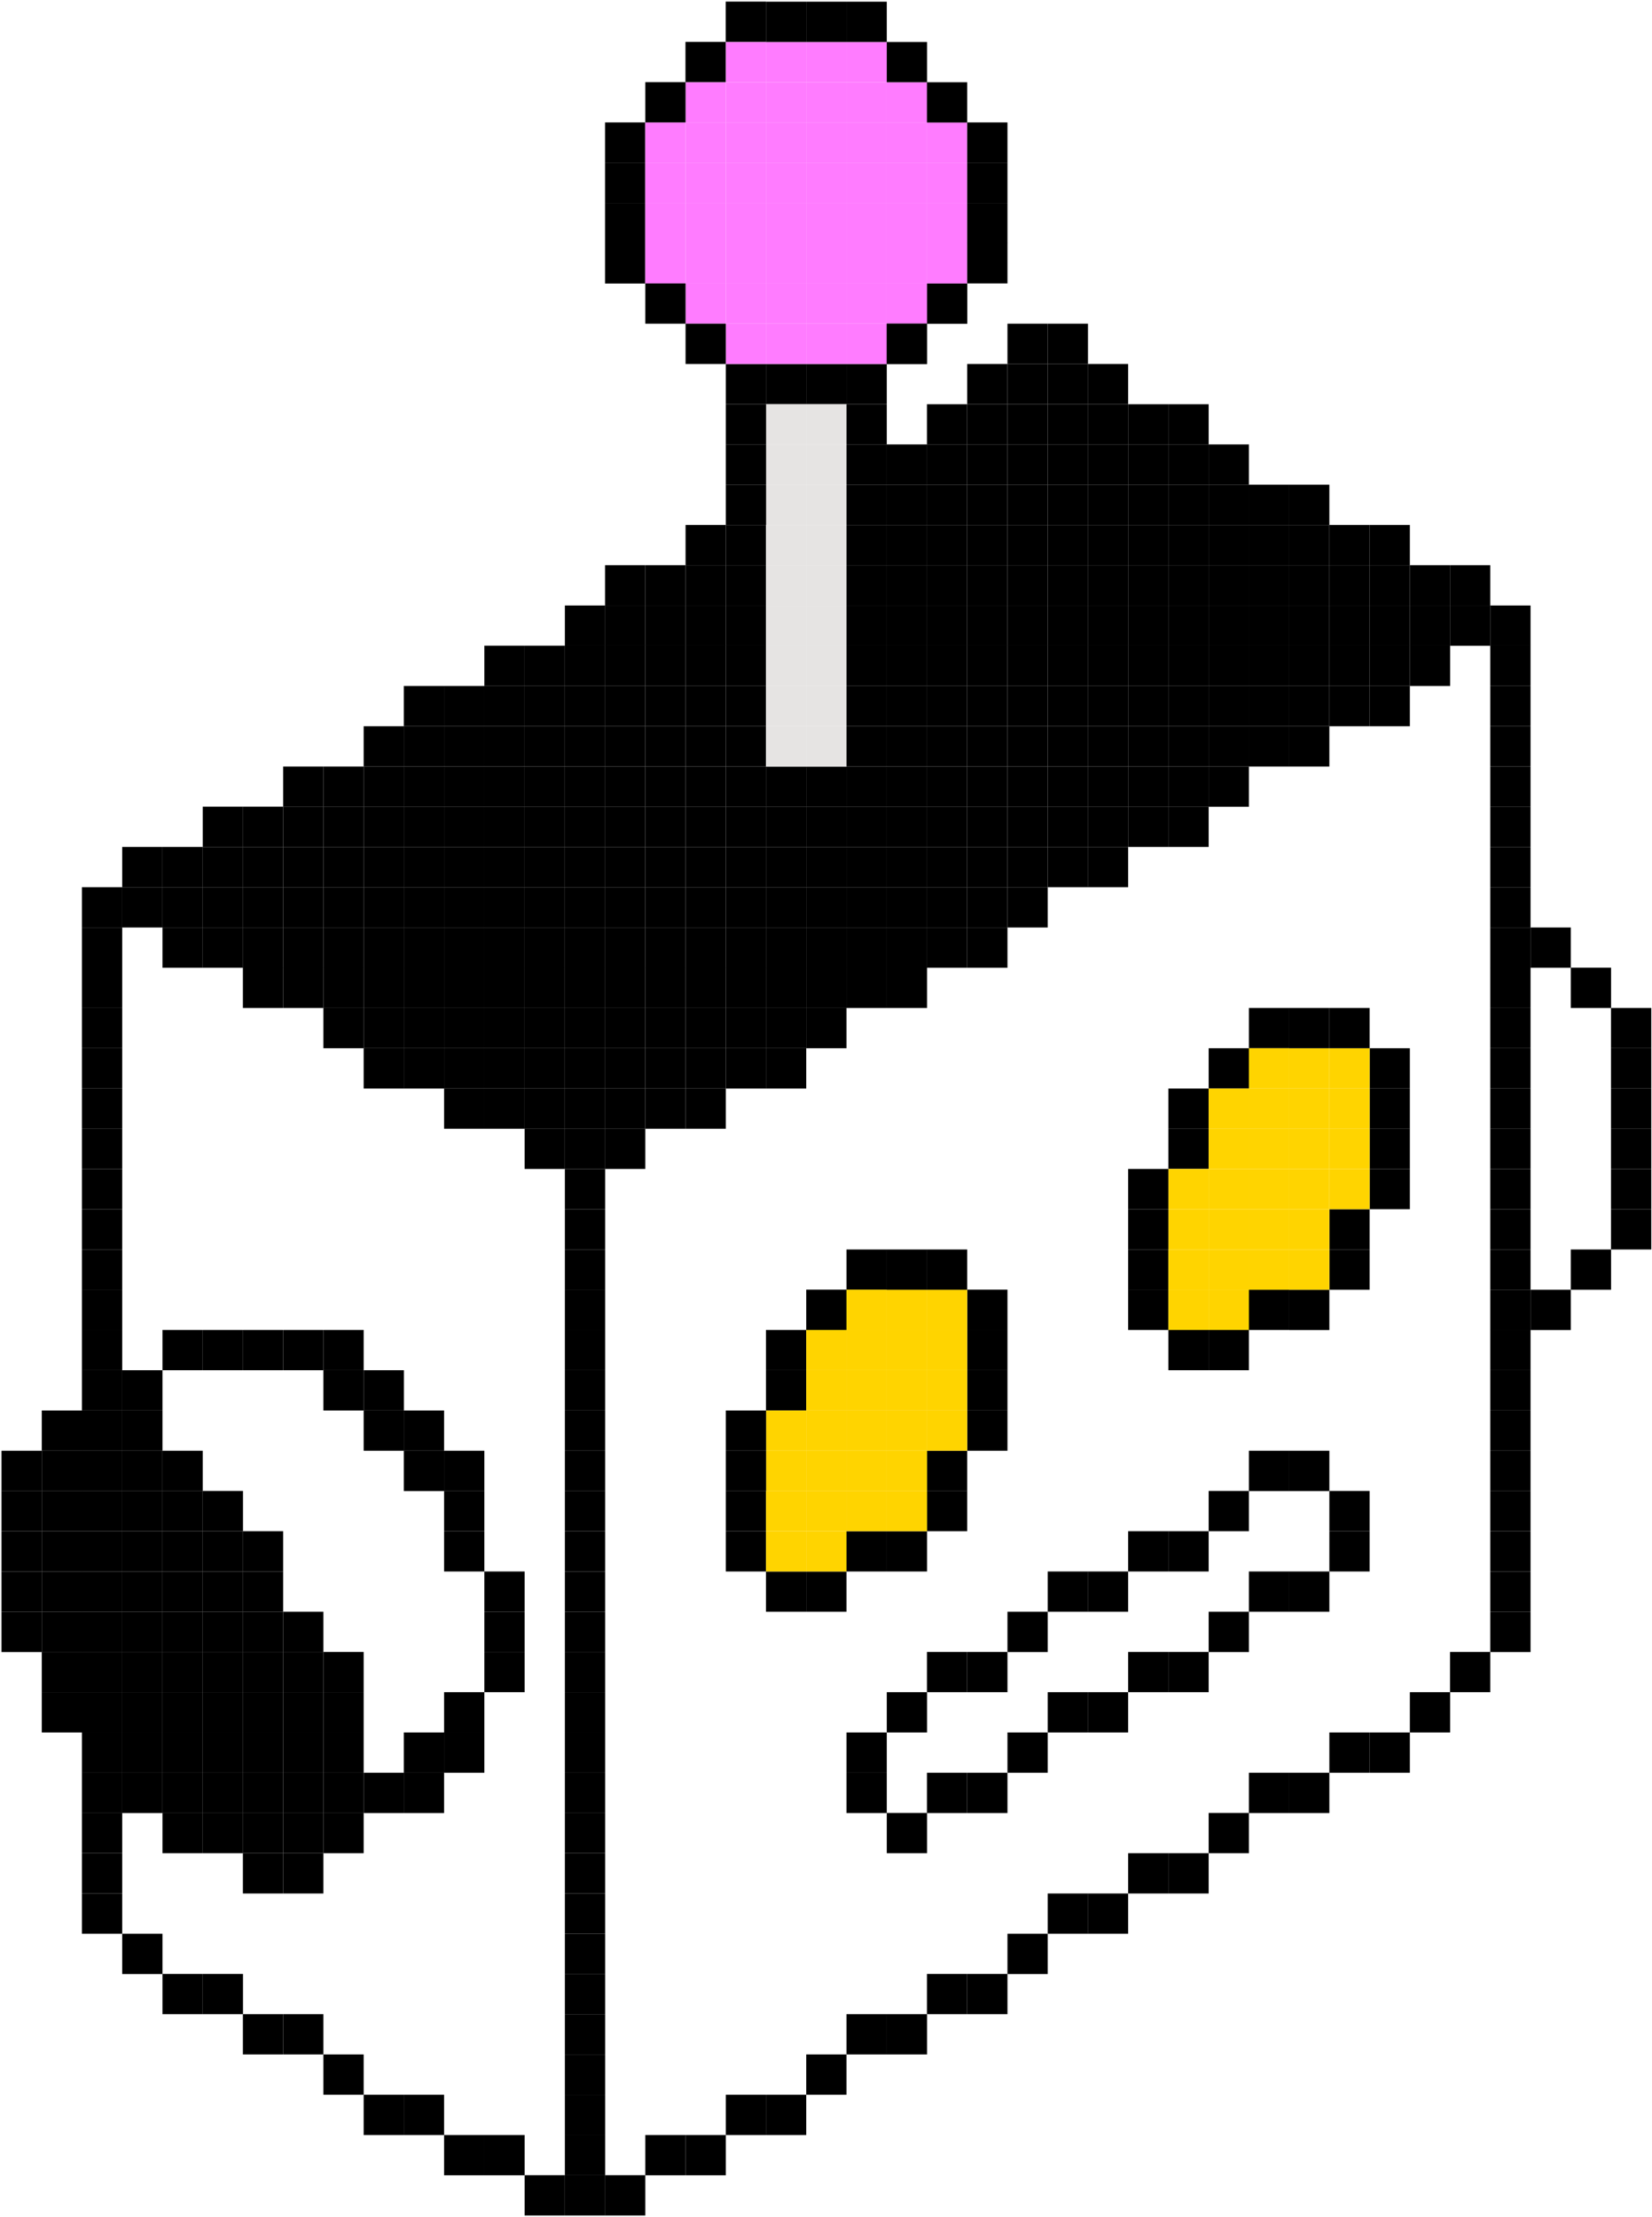 <?xml version="1.0" encoding="UTF-8"?><svg id="Layer_2" xmlns="http://www.w3.org/2000/svg" viewBox="0 0 174.39 233.95"><defs><style>.cls-1{fill:#e6e4e3;}.cls-2{fill:#ffd400;}.cls-3{fill:#ff7cff;}</style></defs><rect x="12.9" y="93.63" width="4.25" height="4.25"/><rect x="12.9" y="89.38" width="4.25" height="4.25"/><rect x="17.15" y="93.63" width="4.25" height="4.25"/><rect x="21.4" y="93.63" width="4.25" height="4.25"/><rect x="25.64" y="93.63" width="4.25" height="4.25"/><rect x="29.89" y="93.63" width="4.25" height="4.25"/><rect x="34.14" y="93.63" width="4.25" height="4.25"/><rect x="38.39" y="93.63" width="4.25" height="4.25"/><rect x="42.63" y="93.63" width="4.25" height="4.25"/><rect x="46.88" y="93.63" width="4.25" height="4.25"/><rect x="51.13" y="93.63" width="4.25" height="4.25"/><rect x="55.38" y="93.63" width="4.25" height="4.25"/><rect x="59.63" y="93.63" width="4.25" height="4.25"/><rect x="63.87" y="93.63" width="4.25" height="4.25"/><rect x="68.12" y="93.63" width="4.25" height="4.25"/><rect x="72.37" y="93.63" width="4.25" height="4.25"/><rect x="76.62" y="93.63" width="4.25" height="4.25"/><rect x="80.86" y="93.63" width="4.25" height="4.25"/><rect x="85.11" y="93.63" width="4.25" height="4.25"/><rect x="89.36" y="93.63" width="4.25" height="4.25"/><rect x="93.61" y="93.63" width="4.25" height="4.25"/><rect x="97.85" y="93.63" width="4.25" height="4.25"/><rect x="17.15" y="97.88" width="4.25" height="4.25"/><rect x="21.4" y="97.88" width="4.25" height="4.25"/><rect x="25.64" y="97.88" width="4.25" height="4.25"/><rect x="29.89" y="97.88" width="4.25" height="4.25"/><rect x="34.14" y="97.88" width="4.25" height="4.25"/><rect x="38.39" y="97.88" width="4.25" height="4.25"/><rect x="42.63" y="97.88" width="4.25" height="4.25"/><rect x="46.88" y="97.88" width="4.25" height="4.25"/><rect x="51.13" y="97.88" width="4.25" height="4.25"/><rect x="55.38" y="97.88" width="4.25" height="4.25"/><rect x="59.63" y="97.88" width="4.25" height="4.25"/><rect x="63.87" y="97.88" width="4.25" height="4.25"/><rect x="68.12" y="97.88" width="4.25" height="4.25"/><rect x="72.37" y="97.88" width="4.25" height="4.25"/><rect x="76.62" y="97.88" width="4.25" height="4.25"/><rect x="80.86" y="97.88" width="4.25" height="4.25"/><rect x="85.11" y="97.88" width="4.25" height="4.25"/><rect x="89.36" y="97.88" width="4.25" height="4.25"/><rect x="93.61" y="97.88" width="4.25" height="4.25"/><rect x="25.64" y="102.12" width="4.25" height="4.25"/><rect x="29.89" y="102.12" width="4.25" height="4.25"/><rect x="34.14" y="102.12" width="4.25" height="4.25"/><rect x="38.39" y="102.12" width="4.25" height="4.25"/><rect x="42.63" y="102.12" width="4.25" height="4.25"/><rect x="46.88" y="102.12" width="4.25" height="4.25"/><rect x="51.13" y="102.12" width="4.25" height="4.25"/><rect x="55.38" y="102.12" width="4.25" height="4.25"/><rect x="59.63" y="102.12" width="4.25" height="4.25"/><rect x="63.87" y="102.12" width="4.25" height="4.25"/><rect x="68.12" y="102.12" width="4.25" height="4.25"/><rect x="72.37" y="102.12" width="4.25" height="4.25"/><rect x="76.62" y="102.12" width="4.25" height="4.25"/><rect x="80.86" y="102.12" width="4.25" height="4.25"/><rect x="85.11" y="102.12" width="4.25" height="4.25"/><rect x="34.14" y="106.37" width="4.25" height="4.25"/><rect x="38.39" y="106.37" width="4.25" height="4.25"/><rect x="42.63" y="106.37" width="4.25" height="4.25"/><rect x="46.88" y="106.37" width="4.25" height="4.25"/><rect x="51.13" y="106.37" width="4.25" height="4.25"/><rect x="55.38" y="106.37" width="4.25" height="4.25"/><rect x="59.63" y="106.37" width="4.25" height="4.25"/><rect x="63.87" y="106.37" width="4.25" height="4.25"/><rect x="68.12" y="106.37" width="4.25" height="4.25"/><rect x="72.37" y="106.37" width="4.25" height="4.25"/><rect x="76.62" y="106.37" width="4.25" height="4.25"/><rect x="80.86" y="106.37" width="4.25" height="4.25"/><rect x="38.39" y="110.62" width="4.25" height="4.25"/><rect x="42.63" y="110.62" width="4.25" height="4.25"/><rect x="46.88" y="110.62" width="4.25" height="4.25"/><rect x="51.13" y="110.62" width="4.25" height="4.25"/><rect x="55.38" y="110.62" width="4.25" height="4.25"/><rect x="59.63" y="110.62" width="4.25" height="4.25"/><rect x="63.87" y="110.62" width="4.25" height="4.25"/><rect x="68.12" y="110.62" width="4.25" height="4.25"/><rect x="72.37" y="110.62" width="4.25" height="4.25"/><rect x="46.88" y="114.87" width="4.25" height="4.25"/><rect x="51.13" y="114.87" width="4.25" height="4.25"/><rect x="55.38" y="114.87" width="4.25" height="4.25"/><rect x="59.63" y="114.87" width="4.25" height="4.25"/><rect x="63.87" y="114.87" width="4.25" height="4.25"/><rect x="55.38" y="119.11" width="4.25" height="4.25"/><rect x="59.63" y="119.11" width="4.25" height="4.25"/><rect x="63.87" y="119.11" width="4.25" height="4.25"/><rect x="68.12" y="114.87" width="4.25" height="4.25"/><rect x="72.37" y="114.87" width="4.25" height="4.25"/><rect x="76.62" y="157.34" width="4.25" height="4.25"/><rect x="76.62" y="161.59" width="4.25" height="4.25"/><rect x="80.86" y="165.84" width="4.25" height="4.25"/><rect x="80.86" y="144.6" width="4.25" height="4.25"/><rect x="80.86" y="140.35" width="4.25" height="4.25"/><rect x="85.11" y="136.1" width="4.25" height="4.25"/><rect x="89.36" y="131.86" width="4.25" height="4.25"/><rect x="85.11" y="165.84" width="4.25" height="4.25"/><rect x="89.36" y="161.59" width="4.25" height="4.25"/><rect x="93.61" y="161.59" width="4.25" height="4.25"/><rect x="97.85" y="157.34" width="4.25" height="4.25"/><rect x="97.85" y="153.1" width="4.25" height="4.25"/><rect x="102.1" y="148.85" width="4.25" height="4.25"/><rect x="102.1" y="144.6" width="4.25" height="4.25"/><rect x="102.1" y="140.35" width="4.25" height="4.25"/><rect x="102.1" y="136.1" width="4.25" height="4.25"/><rect class="cls-2" x="97.85" y="148.85" width="4.25" height="4.25"/><rect class="cls-2" x="97.85" y="144.6" width="4.25" height="4.25"/><rect class="cls-2" x="97.85" y="140.35" width="4.25" height="4.25"/><rect class="cls-2" x="97.85" y="136.1" width="4.25" height="4.25"/><rect class="cls-2" x="93.61" y="157.34" width="4.25" height="4.25"/><rect class="cls-2" x="93.61" y="153.1" width="4.25" height="4.25"/><rect class="cls-2" x="93.61" y="148.85" width="4.25" height="4.25"/><rect class="cls-2" x="93.61" y="144.6" width="4.25" height="4.25"/><rect class="cls-2" x="89.36" y="157.34" width="4.25" height="4.25"/><rect class="cls-2" x="89.36" y="153.1" width="4.25" height="4.25"/><rect class="cls-2" x="89.36" y="148.85" width="4.25" height="4.25"/><rect class="cls-2" x="89.36" y="144.6" width="4.25" height="4.25"/><rect class="cls-2" x="93.61" y="140.35" width="4.25" height="4.25"/><rect class="cls-2" x="93.61" y="136.1" width="4.25" height="4.25"/><rect class="cls-2" x="89.36" y="140.35" width="4.25" height="4.25"/><rect class="cls-2" x="85.11" y="140.35" width="4.25" height="4.25"/><rect class="cls-2" x="89.36" y="136.1" width="4.25" height="4.25"/><rect class="cls-2" x="85.11" y="157.34" width="4.25" height="4.25"/><rect class="cls-2" x="85.11" y="153.1" width="4.25" height="4.25"/><rect class="cls-2" x="85.11" y="148.85" width="4.25" height="4.25"/><rect class="cls-2" x="80.86" y="157.34" width="4.25" height="4.25"/><rect class="cls-2" x="85.11" y="161.59" width="4.25" height="4.25"/><rect class="cls-2" x="80.86" y="161.59" width="4.25" height="4.25"/><rect class="cls-2" x="80.86" y="153.1" width="4.25" height="4.25"/><rect class="cls-2" x="80.86" y="148.85" width="4.25" height="4.25"/><rect class="cls-2" x="85.11" y="144.6" width="4.25" height="4.25"/><rect x="97.85" y="131.86" width="4.25" height="4.25"/><rect x="93.61" y="131.86" width="4.25" height="4.25"/><rect x="76.62" y="153.1" width="4.25" height="4.25"/><rect x="76.62" y="148.85" width="4.25" height="4.25"/><rect x="119.09" y="131.86" width="4.25" height="4.25"/><rect x="119.09" y="136.1" width="4.25" height="4.25"/><rect x="123.34" y="140.35" width="4.25" height="4.25"/><rect x="123.34" y="119.11" width="4.25" height="4.25"/><rect x="123.34" y="114.87" width="4.25" height="4.25"/><rect x="127.59" y="110.62" width="4.25" height="4.25"/><rect x="131.84" y="106.37" width="4.25" height="4.25"/><rect x="127.59" y="140.35" width="4.25" height="4.25"/><rect x="131.84" y="136.1" width="4.25" height="4.25"/><rect x="136.08" y="136.11" width="4.25" height="4.25"/><rect x="140.33" y="131.86" width="4.25" height="4.25"/><rect x="140.33" y="127.61" width="4.25" height="4.25"/><rect x="144.58" y="123.36" width="4.25" height="4.25"/><rect x="144.58" y="119.11" width="4.25" height="4.25"/><rect x="144.58" y="114.87" width="4.25" height="4.25"/><rect x="144.58" y="110.62" width="4.25" height="4.25"/><rect class="cls-2" x="140.33" y="123.36" width="4.25" height="4.25"/><rect class="cls-2" x="140.33" y="119.11" width="4.25" height="4.25"/><rect class="cls-2" x="140.33" y="114.87" width="4.25" height="4.25"/><rect class="cls-2" x="140.33" y="110.62" width="4.25" height="4.25"/><rect class="cls-2" x="136.08" y="131.86" width="4.25" height="4.25"/><rect class="cls-2" x="136.08" y="127.61" width="4.25" height="4.25"/><rect class="cls-2" x="136.08" y="123.36" width="4.25" height="4.25"/><rect class="cls-2" x="136.08" y="119.11" width="4.25" height="4.25"/><rect class="cls-2" x="131.84" y="131.86" width="4.25" height="4.25"/><rect class="cls-2" x="131.84" y="127.61" width="4.25" height="4.25"/><rect class="cls-2" x="131.84" y="123.36" width="4.25" height="4.25"/><rect class="cls-2" x="131.84" y="119.11" width="4.25" height="4.25"/><rect class="cls-2" x="136.08" y="114.87" width="4.25" height="4.25"/><rect class="cls-2" x="136.08" y="110.62" width="4.25" height="4.25"/><rect class="cls-2" x="131.84" y="114.87" width="4.25" height="4.25"/><rect class="cls-2" x="127.59" y="114.87" width="4.25" height="4.25"/><rect class="cls-2" x="131.84" y="110.62" width="4.25" height="4.25"/><rect class="cls-2" x="127.59" y="131.86" width="4.25" height="4.25"/><rect class="cls-2" x="127.59" y="127.61" width="4.25" height="4.25"/><rect class="cls-2" x="127.59" y="123.36" width="4.25" height="4.25"/><rect class="cls-2" x="123.34" y="131.86" width="4.25" height="4.25"/><rect class="cls-2" x="127.59" y="136.1" width="4.25" height="4.25"/><rect class="cls-2" x="123.34" y="136.1" width="4.25" height="4.25"/><rect class="cls-2" x="123.34" y="127.61" width="4.25" height="4.25"/><rect class="cls-2" x="123.34" y="123.36" width="4.25" height="4.25"/><rect class="cls-2" x="127.59" y="119.11" width="4.25" height="4.25"/><rect x="140.33" y="106.37" width="4.25" height="4.25"/><rect x="136.08" y="106.37" width="4.25" height="4.25"/><rect x="119.09" y="127.61" width="4.25" height="4.25"/><rect x="119.09" y="123.36" width="4.25" height="4.25"/><rect x="76.62" y="110.62" width="4.25" height="4.25"/><rect x="80.86" y="110.62" width="4.25" height="4.25"/><rect x="85.11" y="106.37" width="4.25" height="4.25"/><rect x="89.36" y="102.12" width="4.25" height="4.25"/><rect x="93.61" y="102.12" width="4.25" height="4.25"/><rect x="97.85" y="97.88" width="4.25" height="4.25"/><rect x="102.1" y="97.88" width="4.25" height="4.25"/><rect x="114.84" y="89.38" width="4.25" height="4.25"/><rect x="119.09" y="85.13" width="4.25" height="4.25"/><rect x="102.1" y="93.63" width="4.25" height="4.25"/><rect x="106.35" y="93.63" width="4.25" height="4.25"/><rect x="17.15" y="89.38" width="4.25" height="4.25"/><rect x="21.4" y="89.38" width="4.25" height="4.25"/><rect x="25.64" y="89.38" width="4.25" height="4.25"/><rect x="29.89" y="89.38" width="4.25" height="4.25"/><rect x="34.14" y="89.38" width="4.25" height="4.25"/><rect x="38.39" y="89.38" width="4.25" height="4.25"/><rect x="42.63" y="89.38" width="4.25" height="4.25"/><rect x="46.88" y="89.38" width="4.25" height="4.25"/><rect x="51.13" y="89.38" width="4.25" height="4.25"/><rect x="55.38" y="89.38" width="4.25" height="4.25"/><rect x="59.63" y="89.38" width="4.25" height="4.25"/><rect x="63.87" y="89.38" width="4.25" height="4.25"/><rect x="68.12" y="89.38" width="4.25" height="4.25"/><rect x="72.37" y="89.38" width="4.25" height="4.25"/><rect x="76.62" y="89.38" width="4.25" height="4.25"/><rect x="80.86" y="89.38" width="4.25" height="4.25"/><rect x="85.11" y="89.38" width="4.25" height="4.25"/><rect x="89.36" y="89.38" width="4.25" height="4.25"/><rect x="93.61" y="89.38" width="4.25" height="4.25"/><rect x="97.85" y="89.38" width="4.25" height="4.25"/><rect x="102.1" y="89.38" width="4.25" height="4.25"/><rect x="106.35" y="89.38" width="4.25" height="4.25"/><rect x="110.6" y="89.38" width="4.25" height="4.25"/><rect x="21.4" y="85.13" width="4.25" height="4.25"/><rect x="25.64" y="85.13" width="4.25" height="4.25"/><rect x="29.89" y="85.13" width="4.25" height="4.25"/><rect x="34.14" y="85.13" width="4.25" height="4.25"/><rect x="38.39" y="85.13" width="4.25" height="4.25"/><rect x="42.63" y="85.13" width="4.25" height="4.25"/><rect x="46.88" y="85.13" width="4.25" height="4.25"/><rect x="51.13" y="85.13" width="4.25" height="4.25"/><rect x="55.38" y="85.13" width="4.25" height="4.25"/><rect x="59.63" y="85.13" width="4.25" height="4.25"/><rect x="63.87" y="85.13" width="4.25" height="4.25"/><rect x="68.12" y="85.13" width="4.25" height="4.25"/><rect x="72.37" y="85.13" width="4.25" height="4.25"/><rect x="76.62" y="85.13" width="4.25" height="4.25"/><rect x="80.86" y="85.13" width="4.25" height="4.25"/><rect x="85.11" y="85.13" width="4.25" height="4.25"/><rect x="89.36" y="85.13" width="4.25" height="4.25"/><rect x="93.61" y="85.13" width="4.25" height="4.25"/><rect x="97.85" y="85.13" width="4.25" height="4.25"/><rect x="102.1" y="85.13" width="4.25" height="4.25"/><rect x="106.35" y="85.13" width="4.25" height="4.25"/><rect x="110.6" y="85.13" width="4.25" height="4.25"/><rect x="114.84" y="85.13" width="4.25" height="4.25"/><rect x="29.89" y="80.89" width="4.25" height="4.25"/><rect x="34.14" y="80.89" width="4.25" height="4.25"/><rect x="38.39" y="80.89" width="4.25" height="4.25"/><rect x="42.63" y="80.89" width="4.25" height="4.25"/><rect x="46.88" y="80.89" width="4.25" height="4.25"/><rect x="51.13" y="80.89" width="4.25" height="4.25"/><rect x="55.38" y="80.89" width="4.25" height="4.25"/><rect x="59.63" y="80.89" width="4.25" height="4.25"/><rect x="63.87" y="80.89" width="4.25" height="4.25"/><rect x="68.12" y="80.89" width="4.25" height="4.25"/><rect x="72.37" y="80.89" width="4.25" height="4.25"/><rect x="76.62" y="80.89" width="4.25" height="4.25"/><rect x="38.39" y="76.64" width="4.25" height="4.25"/><rect x="42.63" y="76.64" width="4.25" height="4.25"/><rect x="46.88" y="76.64" width="4.25" height="4.25"/><rect x="51.13" y="76.64" width="4.25" height="4.25"/><rect x="55.38" y="76.64" width="4.25" height="4.25"/><rect x="59.63" y="76.64" width="4.25" height="4.25"/><rect x="63.87" y="76.64" width="4.25" height="4.25"/><rect x="68.12" y="76.64" width="4.25" height="4.25"/><rect x="72.37" y="76.64" width="4.25" height="4.25"/><rect x="76.62" y="76.64" width="4.25" height="4.25"/><rect x="46.88" y="72.39" width="4.25" height="4.25"/><rect x="51.13" y="72.39" width="4.25" height="4.25"/><rect x="55.38" y="72.39" width="4.25" height="4.25"/><rect x="59.63" y="72.39" width="4.25" height="4.25"/><rect x="63.87" y="72.39" width="4.25" height="4.25"/><rect x="68.12" y="72.39" width="4.25" height="4.25"/><rect x="72.37" y="72.39" width="4.25" height="4.25"/><rect x="76.62" y="72.39" width="4.25" height="4.25"/><rect x="51.13" y="68.14" width="4.25" height="4.25"/><rect x="55.38" y="68.14" width="4.25" height="4.25"/><rect x="59.63" y="68.14" width="4.25" height="4.25"/><rect x="59.63" y="148.85" width="4.25" height="4.25"/><rect x="59.63" y="153.1" width="4.25" height="4.25"/><rect x="59.63" y="157.34" width="4.25" height="4.25"/><rect x="59.63" y="161.59" width="4.25" height="4.25"/><rect x="59.63" y="165.84" width="4.25" height="4.25"/><rect x="59.63" y="170.09" width="4.25" height="4.25"/><rect x="59.63" y="174.33" width="4.25" height="4.25"/><rect x="59.63" y="144.6" width="4.25" height="4.25"/><rect x="59.63" y="140.35" width="4.25" height="4.25"/><rect x="59.63" y="136.1" width="4.25" height="4.25"/><rect x="59.63" y="131.86" width="4.25" height="4.25"/><rect x="59.63" y="127.61" width="4.25" height="4.25"/><rect x="59.63" y="123.36" width="4.25" height="4.25"/><rect x="59.63" y="204.07" width="4.25" height="4.25"/><rect x="59.63" y="208.31" width="4.25" height="4.25"/><rect x="59.63" y="212.56" width="4.25" height="4.25"/><rect x="59.63" y="216.81" width="4.25" height="4.25"/><rect x="59.63" y="221.06" width="4.25" height="4.25"/><rect x="59.63" y="225.31" width="4.25" height="4.25"/><rect x="59.63" y="229.55" width="4.25" height="4.25"/><rect x="59.63" y="199.82" width="4.25" height="4.25"/><rect x="59.63" y="195.57" width="4.25" height="4.25"/><rect x="59.63" y="191.32" width="4.25" height="4.25"/><rect x="59.63" y="187.08" width="4.25" height="4.25"/><rect x="59.63" y="182.83" width="4.25" height="4.25"/><rect x="59.63" y="178.58" width="4.25" height="4.25"/><rect x="157.32" y="93.63" width="4.25" height="4.25"/><rect x="161.57" y="97.88" width="4.25" height="4.25"/><rect x="165.82" y="102.12" width="4.25" height="4.25"/><rect x="170.06" y="106.37" width="4.25" height="4.25"/><rect x="170.06" y="110.62" width="4.25" height="4.25"/><rect x="170.06" y="114.87" width="4.25" height="4.25"/><rect x="170.06" y="119.11" width="4.25" height="4.25"/><rect x="170.06" y="123.36" width="4.25" height="4.25"/><rect x="170.06" y="127.61" width="4.25" height="4.25"/><rect x="165.82" y="131.86" width="4.25" height="4.25"/><rect x="161.57" y="136.11" width="4.25" height="4.25"/><rect x="157.32" y="97.88" width="4.25" height="4.25"/><rect x="157.32" y="102.12" width="4.25" height="4.25"/><rect x="157.32" y="106.37" width="4.25" height="4.25"/><rect x="157.32" y="110.62" width="4.25" height="4.25"/><rect x="157.32" y="114.87" width="4.25" height="4.25"/><rect x="157.32" y="119.11" width="4.25" height="4.25"/><rect x="157.32" y="89.38" width="4.25" height="4.25"/><rect x="157.32" y="85.13" width="4.25" height="4.25"/><rect x="157.32" y="80.89" width="4.25" height="4.25"/><rect x="157.32" y="76.64" width="4.25" height="4.25"/><rect x="157.32" y="72.39" width="4.25" height="4.25"/><rect x="157.32" y="68.14" width="4.25" height="4.25"/><rect x="157.32" y="148.85" width="4.25" height="4.25"/><rect x="157.32" y="153.1" width="4.25" height="4.25"/><rect x="157.32" y="157.34" width="4.25" height="4.25"/><rect x="157.32" y="161.59" width="4.25" height="4.25"/><rect x="157.32" y="165.84" width="4.25" height="4.25"/><rect x="157.32" y="170.09" width="4.25" height="4.25"/><rect x="157.32" y="144.6" width="4.25" height="4.25"/><rect x="157.32" y="140.35" width="4.25" height="4.25"/><rect x="157.32" y="136.11" width="4.25" height="4.25"/><rect x="157.32" y="131.86" width="4.25" height="4.25"/><rect x="157.32" y="127.61" width="4.25" height="4.25"/><rect x="157.32" y="123.36" width="4.25" height="4.25"/><rect x="8.65" y="119.11" width="4.25" height="4.25"/><rect x="8.65" y="123.36" width="4.25" height="4.25"/><rect x="8.65" y="127.61" width="4.25" height="4.25"/><rect x="8.65" y="131.86" width="4.25" height="4.25"/><rect x="8.65" y="136.1" width="4.25" height="4.25"/><rect x="8.65" y="140.35" width="4.25" height="4.25"/><rect x="8.65" y="144.6" width="4.25" height="4.25"/><rect x="8.65" y="114.87" width="4.25" height="4.25"/><rect x="8.65" y="110.62" width="4.25" height="4.25"/><rect x="8.65" y="106.37" width="4.25" height="4.25"/><rect x="8.65" y="102.12" width="4.25" height="4.25"/><rect x="8.65" y="97.88" width="4.25" height="4.25"/><rect x="8.65" y="93.63" width="4.25" height="4.25"/><rect x="8.65" y="174.33" width="4.25" height="4.25"/><rect x="8.65" y="178.58" width="4.25" height="4.25"/><rect x="8.65" y="182.83" width="4.25" height="4.25"/><rect x="8.65" y="187.08" width="4.25" height="4.25"/><rect x="8.65" y="191.32" width="4.25" height="4.25"/><rect x="8.65" y="195.57" width="4.25" height="4.25"/><rect x="8.65" y="199.82" width="4.25" height="4.25"/><rect x="8.65" y="170.09" width="4.25" height="4.25"/><rect x="8.65" y="165.84" width="4.25" height="4.25"/><rect x="8.65" y="161.59" width="4.25" height="4.25"/><rect x="8.65" y="157.34" width="4.25" height="4.25"/><rect x="8.65" y="153.1" width="4.25" height="4.25"/><rect x="12.9" y="174.33" width="4.25" height="4.25"/><rect x="12.9" y="178.58" width="4.25" height="4.25"/><rect x="12.9" y="182.83" width="4.25" height="4.25"/><rect x="12.9" y="187.08" width="4.25" height="4.25"/><rect x="12.9" y="170.09" width="4.25" height="4.25"/><rect x="12.9" y="165.84" width="4.25" height="4.25"/><rect x="12.9" y="161.59" width="4.25" height="4.25"/><rect x="12.9" y="157.34" width="4.25" height="4.25"/><rect x="12.9" y="153.1" width="4.25" height="4.25"/><rect x="12.9" y="148.85" width="4.25" height="4.25"/><rect x="12.9" y="144.6" width="4.25" height="4.25"/><rect x="17.15" y="174.33" width="4.25" height="4.25"/><rect x="17.15" y="178.58" width="4.25" height="4.25"/><rect x="17.15" y="182.83" width="4.25" height="4.25"/><rect x="17.15" y="187.08" width="4.25" height="4.25"/><rect x="17.15" y="191.32" width="4.25" height="4.25"/><rect x="17.15" y="170.09" width="4.25" height="4.25"/><rect x="17.15" y="165.84" width="4.25" height="4.25"/><rect x="17.15" y="161.59" width="4.25" height="4.25"/><rect x="17.15" y="157.34" width="4.25" height="4.25"/><rect x="21.4" y="174.33" width="4.25" height="4.25"/><rect x="21.4" y="178.58" width="4.25" height="4.25"/><rect x="21.4" y="182.83" width="4.25" height="4.25"/><rect x="21.4" y="187.08" width="4.25" height="4.25"/><rect x="21.4" y="191.32" width="4.25" height="4.25"/><rect x="21.4" y="170.09" width="4.25" height="4.25"/><rect x="21.4" y="165.84" width="4.25" height="4.25"/><rect x="21.4" y="161.59" width="4.25" height="4.25"/><rect x="25.64" y="174.33" width="4.25" height="4.25"/><rect x="25.64" y="178.58" width="4.25" height="4.25"/><rect x="25.64" y="182.83" width="4.25" height="4.25"/><rect x="25.64" y="187.08" width="4.25" height="4.25"/><rect x="25.64" y="191.32" width="4.25" height="4.25"/><rect x="25.64" y="170.09" width="4.25" height="4.25"/><rect x="29.89" y="174.33" width="4.25" height="4.25"/><rect x="29.89" y="178.58" width="4.25" height="4.25"/><rect x="29.89" y="182.83" width="4.25" height="4.25"/><rect x="29.89" y="187.08" width="4.25" height="4.25"/><rect x="29.89" y="191.32" width="4.25" height="4.25"/><rect x="25.64" y="195.57" width="4.25" height="4.25"/><rect x="29.89" y="195.57" width="4.25" height="4.25"/><rect x="34.14" y="174.33" width="4.25" height="4.25"/><rect x="34.14" y="144.6" width="4.25" height="4.25"/><rect x="38.39" y="144.6" width="4.25" height="4.25"/><rect x="38.39" y="148.85" width="4.25" height="4.25"/><rect x="42.63" y="148.85" width="4.25" height="4.25"/><rect x="42.63" y="153.1" width="4.25" height="4.25"/><rect x="46.88" y="153.1" width="4.25" height="4.25"/><rect x="34.14" y="178.58" width="4.25" height="4.25"/><rect x="34.14" y="182.83" width="4.25" height="4.25"/><rect x="34.14" y="187.08" width="4.25" height="4.25"/><rect x="34.14" y="191.32" width="4.25" height="4.25"/><rect x="46.88" y="178.58" width="4.25" height="4.25"/><rect x="46.88" y="182.83" width="4.25" height="4.25"/><rect x="42.63" y="182.83" width="4.25" height="4.25"/><rect x="42.63" y="187.08" width="4.25" height="4.25"/><rect x="38.39" y="187.08" width="4.25" height="4.25"/><rect x="46.88" y="157.34" width="4.25" height="4.25"/><rect x="46.88" y="161.59" width="4.25" height="4.25"/><rect x="51.13" y="165.84" width="4.25" height="4.25"/><rect x="51.13" y="170.09" width="4.25" height="4.25"/><rect x="51.13" y="174.33" width="4.25" height="4.25"/><rect x="29.89" y="170.09" width="4.25" height="4.25"/><rect x="25.64" y="165.84" width="4.25" height="4.25"/><rect x="25.64" y="161.59" width="4.25" height="4.25"/><rect x="21.4" y="157.34" width="4.25" height="4.25"/><rect x="17.15" y="153.1" width="4.25" height="4.25"/><rect x="4.41" y="174.33" width="4.25" height="4.25"/><rect x="4.41" y="178.58" width="4.25" height="4.25"/><rect x="4.41" y="170.09" width="4.25" height="4.25"/><rect x="4.41" y="165.84" width="4.25" height="4.25"/><rect x="4.41" y="161.59" width="4.25" height="4.25"/><rect x="4.41" y="157.34" width="4.25" height="4.25"/><rect x="21.4" y="140.35" width="4.25" height="4.25"/><rect x="25.64" y="140.35" width="4.25" height="4.25"/><rect x="29.89" y="140.35" width="4.25" height="4.25"/><rect x="34.14" y="140.35" width="4.25" height="4.25"/><rect x="17.15" y="140.35" width="4.25" height="4.25"/><rect x="4.41" y="153.1" width="4.25" height="4.25"/><rect x="4.41" y="148.85" width="4.25" height="4.25"/><rect x=".16" y="170.09" width="4.25" height="4.25"/><rect x=".16" y="165.84" width="4.25" height="4.25"/><rect x=".16" y="161.59" width="4.25" height="4.25"/><rect x=".16" y="157.34" width="4.25" height="4.25"/><rect x=".16" y="153.1" width="4.25" height="4.25"/><rect x="8.65" y="148.85" width="4.25" height="4.25"/><rect x="63.87" y="68.14" width="4.25" height="4.25"/><rect x="68.12" y="68.14" width="4.25" height="4.25"/><rect x="72.37" y="68.14" width="4.25" height="4.25"/><rect x="76.62" y="68.14" width="4.25" height="4.25"/><rect x="59.63" y="63.9" width="4.25" height="4.25"/><rect x="63.87" y="63.9" width="4.25" height="4.25"/><rect x="68.12" y="63.9" width="4.25" height="4.25"/><rect x="72.37" y="63.9" width="4.25" height="4.25"/><rect x="76.62" y="63.9" width="4.25" height="4.25"/><rect x="68.12" y="59.65" width="4.25" height="4.25"/><rect x="42.63" y="72.39" width="4.25" height="4.25"/><rect x="63.87" y="59.65" width="4.25" height="4.25"/><rect x="72.37" y="59.65" width="4.25" height="4.25"/><rect x="76.62" y="59.65" width="4.25" height="4.25"/><rect x="72.37" y="55.4" width="4.25" height="4.25"/><rect x="76.62" y="55.4" width="4.25" height="4.25"/><rect x="85.11" y="38.41" width="4.25" height="4.25"/><rect x="76.62" y="38.41" width="4.25" height="4.25"/><rect x="89.36" y="38.41" width="4.25" height="4.25"/><rect x="80.86" y="38.41" width="4.25" height="4.25"/><rect x="63.87" y="17.17" width="4.25" height="4.25"/><rect x="63.87" y="12.92" width="4.25" height="4.25"/><rect x="63.87" y="21.42" width="4.25" height="4.25"/><rect x="63.87" y="25.67" width="4.25" height="4.25"/><rect class="cls-3" x="68.12" y="17.17" width="4.25" height="4.25"/><rect class="cls-3" x="68.12" y="12.92" width="4.25" height="4.25"/><rect class="cls-3" x="68.12" y="21.42" width="4.25" height="4.25"/><rect class="cls-3" x="68.12" y="25.67" width="4.25" height="4.25"/><rect class="cls-3" x="72.37" y="17.17" width="4.25" height="4.25"/><rect class="cls-3" x="72.37" y="12.92" width="4.25" height="4.25"/><rect class="cls-3" x="72.37" y="21.42" width="4.25" height="4.25"/><rect class="cls-3" x="72.37" y="25.67" width="4.25" height="4.25"/><rect class="cls-3" x="76.62" y="17.17" width="4.25" height="4.25"/><rect class="cls-3" x="76.62" y="12.92" width="4.25" height="4.25"/><rect class="cls-3" x="76.62" y="21.42" width="4.25" height="4.25"/><rect class="cls-3" x="76.62" y="25.67" width="4.25" height="4.25"/><rect class="cls-3" x="80.86" y="17.17" width="4.25" height="4.25"/><rect class="cls-3" x="80.86" y="12.92" width="4.25" height="4.25"/><rect class="cls-3" x="80.86" y="21.42" width="4.25" height="4.25"/><rect class="cls-3" x="80.86" y="25.67" width="4.25" height="4.25"/><rect class="cls-3" x="85.11" y="17.17" width="4.25" height="4.25"/><rect class="cls-3" x="85.11" y="12.92" width="4.25" height="4.25"/><rect class="cls-3" x="85.11" y="21.42" width="4.25" height="4.25"/><rect class="cls-3" x="85.11" y="25.67" width="4.25" height="4.25"/><rect class="cls-3" x="89.36" y="17.17" width="4.25" height="4.25"/><rect class="cls-3" x="89.36" y="12.92" width="4.25" height="4.25"/><rect class="cls-3" x="89.36" y="21.42" width="4.25" height="4.25"/><rect class="cls-3" x="89.36" y="25.67" width="4.25" height="4.25"/><rect class="cls-3" x="93.61" y="17.17" width="4.25" height="4.25"/><rect class="cls-3" x="93.61" y="12.92" width="4.25" height="4.25"/><rect class="cls-3" x="72.37" y="8.68" width="4.25" height="4.25"/><rect class="cls-3" x="76.62" y="8.68" width="4.25" height="4.25"/><rect class="cls-3" x="80.86" y="8.68" width="4.25" height="4.25"/><rect class="cls-3" x="85.11" y="8.68" width="4.25" height="4.25"/><rect class="cls-3" x="89.36" y="8.68" width="4.25" height="4.25"/><rect class="cls-3" x="93.61" y="8.68" width="4.25" height="4.25"/><rect class="cls-3" x="93.61" y="21.42" width="4.25" height="4.25"/><rect class="cls-3" x="93.61" y="25.67" width="4.25" height="4.25"/><rect class="cls-3" x="72.37" y="29.91" width="4.25" height="4.25"/><rect class="cls-3" x="76.62" y="29.91" width="4.25" height="4.25"/><rect class="cls-3" x="80.86" y="29.91" width="4.25" height="4.25"/><rect class="cls-3" x="85.11" y="29.91" width="4.25" height="4.25"/><rect class="cls-3" x="89.36" y="29.91" width="4.25" height="4.25"/><rect class="cls-3" x="76.62" y="34.16" width="4.25" height="4.25"/><rect class="cls-3" x="80.86" y="34.16" width="4.25" height="4.25"/><rect class="cls-3" x="85.11" y="34.16" width="4.25" height="4.25"/><rect class="cls-3" x="89.36" y="34.16" width="4.25" height="4.25"/><rect class="cls-3" x="76.62" y="4.43" width="4.25" height="4.25"/><rect class="cls-3" x="80.86" y="4.43" width="4.25" height="4.25"/><rect class="cls-3" x="85.11" y="4.43" width="4.25" height="4.25"/><rect class="cls-3" x="89.36" y="4.43" width="4.25" height="4.25"/><rect class="cls-3" x="93.61" y="29.91" width="4.25" height="4.25"/><rect class="cls-3" x="97.85" y="17.17" width="4.25" height="4.25"/><rect class="cls-3" x="97.85" y="12.92" width="4.25" height="4.25"/><rect class="cls-3" x="97.85" y="21.42" width="4.25" height="4.25"/><rect class="cls-3" x="97.85" y="25.67" width="4.25" height="4.25"/><rect x="80.86" y=".18" width="4.25" height="4.25" transform="translate(80.68 85.29) rotate(-90)"/><rect x="76.62" y=".18" width="4.25" height="4.25" transform="translate(76.43 81.04) rotate(-90)"/><rect x="85.11" y=".18" width="4.25" height="4.25" transform="translate(84.93 89.54) rotate(-90)"/><rect x="89.36" y=".18" width="4.25" height="4.25" transform="translate(89.18 93.79) rotate(-90)"/><rect x="68.12" y="29.91" width="4.25" height="4.25"/><rect x="72.37" y="34.16" width="4.25" height="4.25"/><rect x="72.37" y="4.43" width="4.25" height="4.25" transform="translate(148.98 13.1) rotate(180)"/><rect x="68.12" y="8.68" width="4.25" height="4.25" transform="translate(140.49 21.6) rotate(180)"/><rect x="102.1" y="17.17" width="4.25" height="4.25" transform="translate(208.45 38.59) rotate(180)"/><rect x="102.1" y="12.92" width="4.25" height="4.25" transform="translate(208.45 30.09) rotate(180)"/><rect x="102.1" y="21.42" width="4.25" height="4.25" transform="translate(208.45 47.09) rotate(180)"/><rect x="102.1" y="25.67" width="4.25" height="4.25" transform="translate(208.45 55.58) rotate(180)"/><rect x="97.85" y="29.91" width="4.25" height="4.25" transform="translate(199.96 64.08) rotate(180)"/><rect x="93.61" y="34.16" width="4.25" height="4.25" transform="translate(191.46 72.57) rotate(180)"/><rect x="93.61" y="4.43" width="4.25" height="4.25"/><rect x="97.85" y="8.68" width="4.25" height="4.25"/><rect x="93.61" y="34.16" width="4.25" height="4.25"/><rect x="80.86" y="80.89" width="4.25" height="4.25"/><rect x="85.11" y="80.89" width="4.25" height="4.25"/><rect x="89.36" y="80.89" width="4.25" height="4.25"/><rect x="93.61" y="80.89" width="4.25" height="4.25"/><rect x="97.85" y="80.89" width="4.25" height="4.25"/><rect x="102.1" y="80.89" width="4.25" height="4.25"/><rect x="106.35" y="80.89" width="4.25" height="4.25"/><rect x="110.6" y="80.89" width="4.25" height="4.25"/><rect x="114.84" y="80.89" width="4.25" height="4.25"/><rect x="119.09" y="80.89" width="4.25" height="4.25"/><rect x="89.36" y="76.64" width="4.25" height="4.25"/><rect x="93.61" y="76.64" width="4.25" height="4.25"/><rect x="97.85" y="76.64" width="4.25" height="4.25"/><rect x="102.1" y="76.64" width="4.25" height="4.25"/><rect x="106.35" y="76.64" width="4.25" height="4.25"/><rect x="110.6" y="76.64" width="4.25" height="4.25"/><rect x="114.84" y="76.64" width="4.25" height="4.25"/><rect x="119.09" y="76.64" width="4.25" height="4.25"/><rect x="89.36" y="72.39" width="4.25" height="4.25"/><rect x="93.61" y="72.39" width="4.25" height="4.25"/><rect x="97.85" y="72.39" width="4.25" height="4.25"/><rect x="102.1" y="72.39" width="4.25" height="4.25"/><rect x="106.35" y="72.39" width="4.25" height="4.25"/><rect x="110.6" y="72.39" width="4.25" height="4.25"/><rect x="114.84" y="72.39" width="4.25" height="4.25"/><rect x="119.09" y="72.39" width="4.25" height="4.25"/><rect x="89.36" y="68.14" width="4.25" height="4.25"/><rect x="93.61" y="68.14" width="4.25" height="4.25"/><rect x="97.85" y="68.14" width="4.25" height="4.25"/><rect x="102.1" y="68.14" width="4.25" height="4.25"/><rect x="106.35" y="68.14" width="4.25" height="4.25"/><rect x="110.6" y="68.14" width="4.25" height="4.25"/><rect x="114.84" y="68.14" width="4.25" height="4.25"/><rect x="119.09" y="68.14" width="4.25" height="4.25"/><rect x="89.36" y="63.9" width="4.25" height="4.25"/><rect x="93.61" y="63.9" width="4.25" height="4.25"/><rect x="97.85" y="63.9" width="4.25" height="4.25"/><rect x="102.1" y="63.9" width="4.25" height="4.25"/><rect x="106.35" y="63.9" width="4.25" height="4.25"/><rect x="110.6" y="63.9" width="4.25" height="4.25"/><rect x="114.84" y="63.9" width="4.25" height="4.25"/><rect x="119.09" y="63.9" width="4.25" height="4.25"/><rect x="89.36" y="59.65" width="4.25" height="4.25"/><rect x="93.61" y="59.65" width="4.25" height="4.25"/><rect x="97.85" y="59.65" width="4.25" height="4.25"/><rect x="102.1" y="59.65" width="4.25" height="4.25"/><rect x="106.35" y="59.65" width="4.25" height="4.25"/><rect x="110.6" y="59.65" width="4.25" height="4.25"/><rect x="114.84" y="59.65" width="4.25" height="4.25"/><rect x="119.09" y="59.65" width="4.25" height="4.25"/><rect x="89.36" y="55.4" width="4.25" height="4.25"/><rect x="93.61" y="55.4" width="4.25" height="4.25"/><rect x="97.85" y="55.4" width="4.25" height="4.25"/><rect x="102.1" y="55.4" width="4.25" height="4.25"/><rect x="106.35" y="55.4" width="4.25" height="4.25"/><rect x="110.6" y="55.4" width="4.25" height="4.25"/><rect x="114.84" y="55.4" width="4.25" height="4.25"/><rect x="119.09" y="55.4" width="4.25" height="4.25"/><rect x="89.36" y="51.15" width="4.25" height="4.25"/><rect x="93.61" y="51.15" width="4.25" height="4.25"/><rect x="97.85" y="51.15" width="4.25" height="4.25"/><rect x="102.1" y="51.15" width="4.25" height="4.25"/><rect x="106.35" y="51.15" width="4.25" height="4.25"/><rect x="110.6" y="51.15" width="4.25" height="4.25"/><rect x="114.84" y="51.15" width="4.25" height="4.25"/><rect x="119.09" y="51.15" width="4.25" height="4.25"/><rect x="89.36" y="46.9" width="4.25" height="4.25"/><rect x="93.61" y="46.9" width="4.25" height="4.25"/><rect x="89.36" y="42.66" width="4.25" height="4.25"/><rect class="cls-1" x="85.11" y="76.64" width="4.25" height="4.25"/><rect class="cls-1" x="80.86" y="76.64" width="4.25" height="4.25"/><rect class="cls-1" x="85.11" y="72.39" width="4.25" height="4.25"/><rect class="cls-1" x="80.86" y="72.39" width="4.25" height="4.25"/><rect class="cls-1" x="85.11" y="68.14" width="4.25" height="4.25"/><rect class="cls-1" x="80.86" y="68.14" width="4.25" height="4.25"/><rect class="cls-1" x="85.11" y="63.9" width="4.25" height="4.25"/><rect class="cls-1" x="80.86" y="63.9" width="4.25" height="4.25"/><rect class="cls-1" x="85.11" y="59.65" width="4.25" height="4.25"/><rect class="cls-1" x="80.86" y="59.65" width="4.25" height="4.25"/><rect class="cls-1" x="85.11" y="55.4" width="4.25" height="4.25"/><rect class="cls-1" x="80.86" y="55.4" width="4.25" height="4.25"/><rect class="cls-1" x="85.11" y="51.15" width="4.25" height="4.25"/><rect class="cls-1" x="80.86" y="51.15" width="4.25" height="4.25"/><rect class="cls-1" x="85.11" y="46.9" width="4.25" height="4.25"/><rect class="cls-1" x="80.86" y="46.9" width="4.25" height="4.25"/><rect class="cls-1" x="85.11" y="42.66" width="4.25" height="4.25"/><rect class="cls-1" x="80.86" y="42.66" width="4.25" height="4.25"/><rect x="76.62" y="51.15" width="4.25" height="4.25"/><rect x="76.62" y="46.9" width="4.25" height="4.25"/><rect x="76.62" y="42.66" width="4.25" height="4.25"/><rect x="97.85" y="46.9" width="4.25" height="4.25"/><rect x="102.1" y="46.9" width="4.25" height="4.25"/><rect x="106.35" y="46.9" width="4.25" height="4.25"/><rect x="110.6" y="46.9" width="4.25" height="4.25"/><rect x="114.84" y="46.9" width="4.25" height="4.25"/><rect x="119.09" y="46.9" width="4.25" height="4.25"/><rect x="123.34" y="85.13" width="4.25" height="4.25"/><rect x="123.34" y="80.89" width="4.25" height="4.25"/><rect x="123.34" y="76.64" width="4.25" height="4.25"/><rect x="123.34" y="72.39" width="4.25" height="4.25"/><rect x="123.34" y="68.14" width="4.25" height="4.25"/><rect x="123.34" y="63.9" width="4.25" height="4.25"/><rect x="123.34" y="59.65" width="4.25" height="4.25"/><rect x="123.34" y="55.4" width="4.25" height="4.25"/><rect x="123.34" y="51.15" width="4.25" height="4.25"/><rect x="123.34" y="46.9" width="4.25" height="4.25"/><rect x="127.59" y="80.89" width="4.25" height="4.25"/><rect x="127.59" y="76.64" width="4.25" height="4.25"/><rect x="127.59" y="72.39" width="4.25" height="4.25"/><rect x="127.59" y="68.14" width="4.25" height="4.25"/><rect x="127.59" y="63.9" width="4.25" height="4.25"/><rect x="127.59" y="59.65" width="4.25" height="4.25"/><rect x="127.59" y="55.4" width="4.25" height="4.25"/><rect x="127.59" y="51.15" width="4.25" height="4.25"/><rect x="131.84" y="76.64" width="4.25" height="4.25"/><rect x="131.84" y="72.39" width="4.25" height="4.25"/><rect x="131.84" y="68.14" width="4.25" height="4.25"/><rect x="131.84" y="63.9" width="4.25" height="4.25"/><rect x="131.84" y="59.65" width="4.25" height="4.25"/><rect x="131.84" y="55.4" width="4.25" height="4.25"/><rect x="131.84" y="51.15" width="4.25" height="4.25"/><rect x="136.08" y="76.64" width="4.25" height="4.25"/><rect x="136.08" y="72.39" width="4.25" height="4.25"/><rect x="136.08" y="68.14" width="4.25" height="4.25"/><rect x="136.08" y="63.9" width="4.25" height="4.25"/><rect x="136.08" y="59.65" width="4.25" height="4.25"/><rect x="136.08" y="55.4" width="4.25" height="4.25"/><rect x="140.33" y="72.39" width="4.25" height="4.25"/><rect x="140.33" y="68.14" width="4.25" height="4.25"/><rect x="140.33" y="63.9" width="4.25" height="4.25"/><rect x="140.33" y="59.65" width="4.25" height="4.25"/><rect x="140.33" y="55.4" width="4.25" height="4.25"/><rect x="144.58" y="72.39" width="4.25" height="4.25"/><rect x="144.58" y="68.14" width="4.25" height="4.25"/><rect x="144.58" y="63.9" width="4.25" height="4.25"/><rect x="144.58" y="59.65" width="4.25" height="4.25"/><rect x="148.83" y="68.14" width="4.25" height="4.25"/><rect x="148.83" y="63.9" width="4.25" height="4.25"/><rect x="153.07" y="63.9" width="4.25" height="4.25"/><rect x="153.07" y="59.65" width="4.25" height="4.25"/><rect x="157.32" y="63.9" width="4.25" height="4.25"/><rect x="148.83" y="59.65" width="4.25" height="4.25"/><rect x="144.58" y="55.4" width="4.25" height="4.25"/><rect x="136.08" y="51.15" width="4.25" height="4.25"/><rect x="127.59" y="46.9" width="4.25" height="4.25"/><rect x="97.85" y="42.66" width="4.25" height="4.25"/><rect x="102.1" y="42.66" width="4.25" height="4.25"/><rect x="106.35" y="42.66" width="4.25" height="4.25"/><rect x="110.6" y="42.66" width="4.25" height="4.25"/><rect x="114.84" y="42.66" width="4.25" height="4.25"/><rect x="102.1" y="38.41" width="4.25" height="4.25"/><rect x="106.35" y="38.41" width="4.25" height="4.25"/><rect x="110.6" y="38.41" width="4.25" height="4.25"/><rect x="106.35" y="34.16" width="4.25" height="4.25"/><rect x="110.6" y="34.16" width="4.25" height="4.25"/><rect x="114.84" y="38.41" width="4.25" height="4.25"/><rect x="119.09" y="42.66" width="4.25" height="4.25"/><rect x="123.34" y="42.66" width="4.25" height="4.25"/><rect x="12.9" y="204.07" width="4.25" height="4.25"/><rect x="17.15" y="208.31" width="4.25" height="4.25"/><rect x="21.4" y="208.31" width="4.25" height="4.25"/><rect x="25.64" y="212.56" width="4.25" height="4.25"/><rect x="29.89" y="212.56" width="4.25" height="4.25"/><rect x="34.14" y="216.81" width="4.25" height="4.25"/><rect x="38.39" y="221.06" width="4.25" height="4.25"/><rect x="42.63" y="221.06" width="4.25" height="4.25"/><rect x="46.88" y="225.31" width="4.25" height="4.25"/><rect x="51.13" y="225.31" width="4.25" height="4.25"/><rect x="55.38" y="229.55" width="4.25" height="4.25"/><rect x="63.87" y="229.55" width="4.25" height="4.25"/><rect x="68.12" y="225.31" width="4.25" height="4.25"/><rect x="72.37" y="225.31" width="4.25" height="4.25"/><rect x="76.62" y="221.06" width="4.25" height="4.25"/><rect x="80.86" y="221.06" width="4.25" height="4.25"/><rect x="85.11" y="216.81" width="4.25" height="4.25"/><rect x="89.36" y="212.56" width="4.25" height="4.25"/><rect x="93.61" y="212.56" width="4.25" height="4.25"/><rect x="97.85" y="208.31" width="4.25" height="4.25"/><rect x="102.1" y="208.31" width="4.25" height="4.25"/><rect x="114.84" y="199.82" width="4.25" height="4.25"/><rect x="119.09" y="195.57" width="4.25" height="4.25"/><rect x="106.35" y="204.07" width="4.25" height="4.25"/><rect x="110.6" y="199.82" width="4.25" height="4.25"/><rect x="123.34" y="195.57" width="4.25" height="4.25"/><rect x="127.59" y="191.32" width="4.25" height="4.25"/><rect x="131.84" y="187.08" width="4.25" height="4.25"/><rect x="136.08" y="187.08" width="4.25" height="4.25"/><rect x="93.61" y="191.32" width="4.25" height="4.25"/><rect x="89.36" y="187.08" width="4.25" height="4.25"/><rect x="89.36" y="182.83" width="4.25" height="4.25"/><rect x="97.85" y="187.08" width="4.25" height="4.25"/><rect x="102.1" y="187.08" width="4.25" height="4.25"/><rect x="114.84" y="178.58" width="4.25" height="4.25"/><rect x="119.09" y="174.33" width="4.25" height="4.25"/><rect x="106.35" y="182.83" width="4.25" height="4.25"/><rect x="110.6" y="178.58" width="4.25" height="4.25"/><rect x="123.34" y="174.33" width="4.25" height="4.25"/><rect x="127.59" y="170.09" width="4.25" height="4.25"/><rect x="131.84" y="165.84" width="4.25" height="4.25"/><rect x="136.08" y="165.84" width="4.25" height="4.25"/><rect x="93.61" y="178.58" width="4.25" height="4.25"/><rect x="97.85" y="174.33" width="4.25" height="4.25"/><rect x="102.1" y="174.33" width="4.25" height="4.25"/><rect x="114.84" y="165.84" width="4.25" height="4.25"/><rect x="119.09" y="161.59" width="4.25" height="4.25"/><rect x="106.35" y="170.09" width="4.25" height="4.25"/><rect x="110.6" y="165.84" width="4.25" height="4.25"/><rect x="123.34" y="161.59" width="4.25" height="4.25"/><rect x="127.59" y="157.34" width="4.25" height="4.25"/><rect x="131.84" y="153.1" width="4.25" height="4.25"/><rect x="136.08" y="153.1" width="4.25" height="4.25"/><rect x="140.33" y="161.59" width="4.25" height="4.25"/><rect x="140.33" y="157.34" width="4.25" height="4.25"/><rect x="140.33" y="182.83" width="4.25" height="4.25"/><rect x="144.58" y="182.83" width="4.25" height="4.25"/><rect x="148.83" y="178.58" width="4.25" height="4.25"/><rect x="153.07" y="174.33" width="4.25" height="4.25"/></svg>